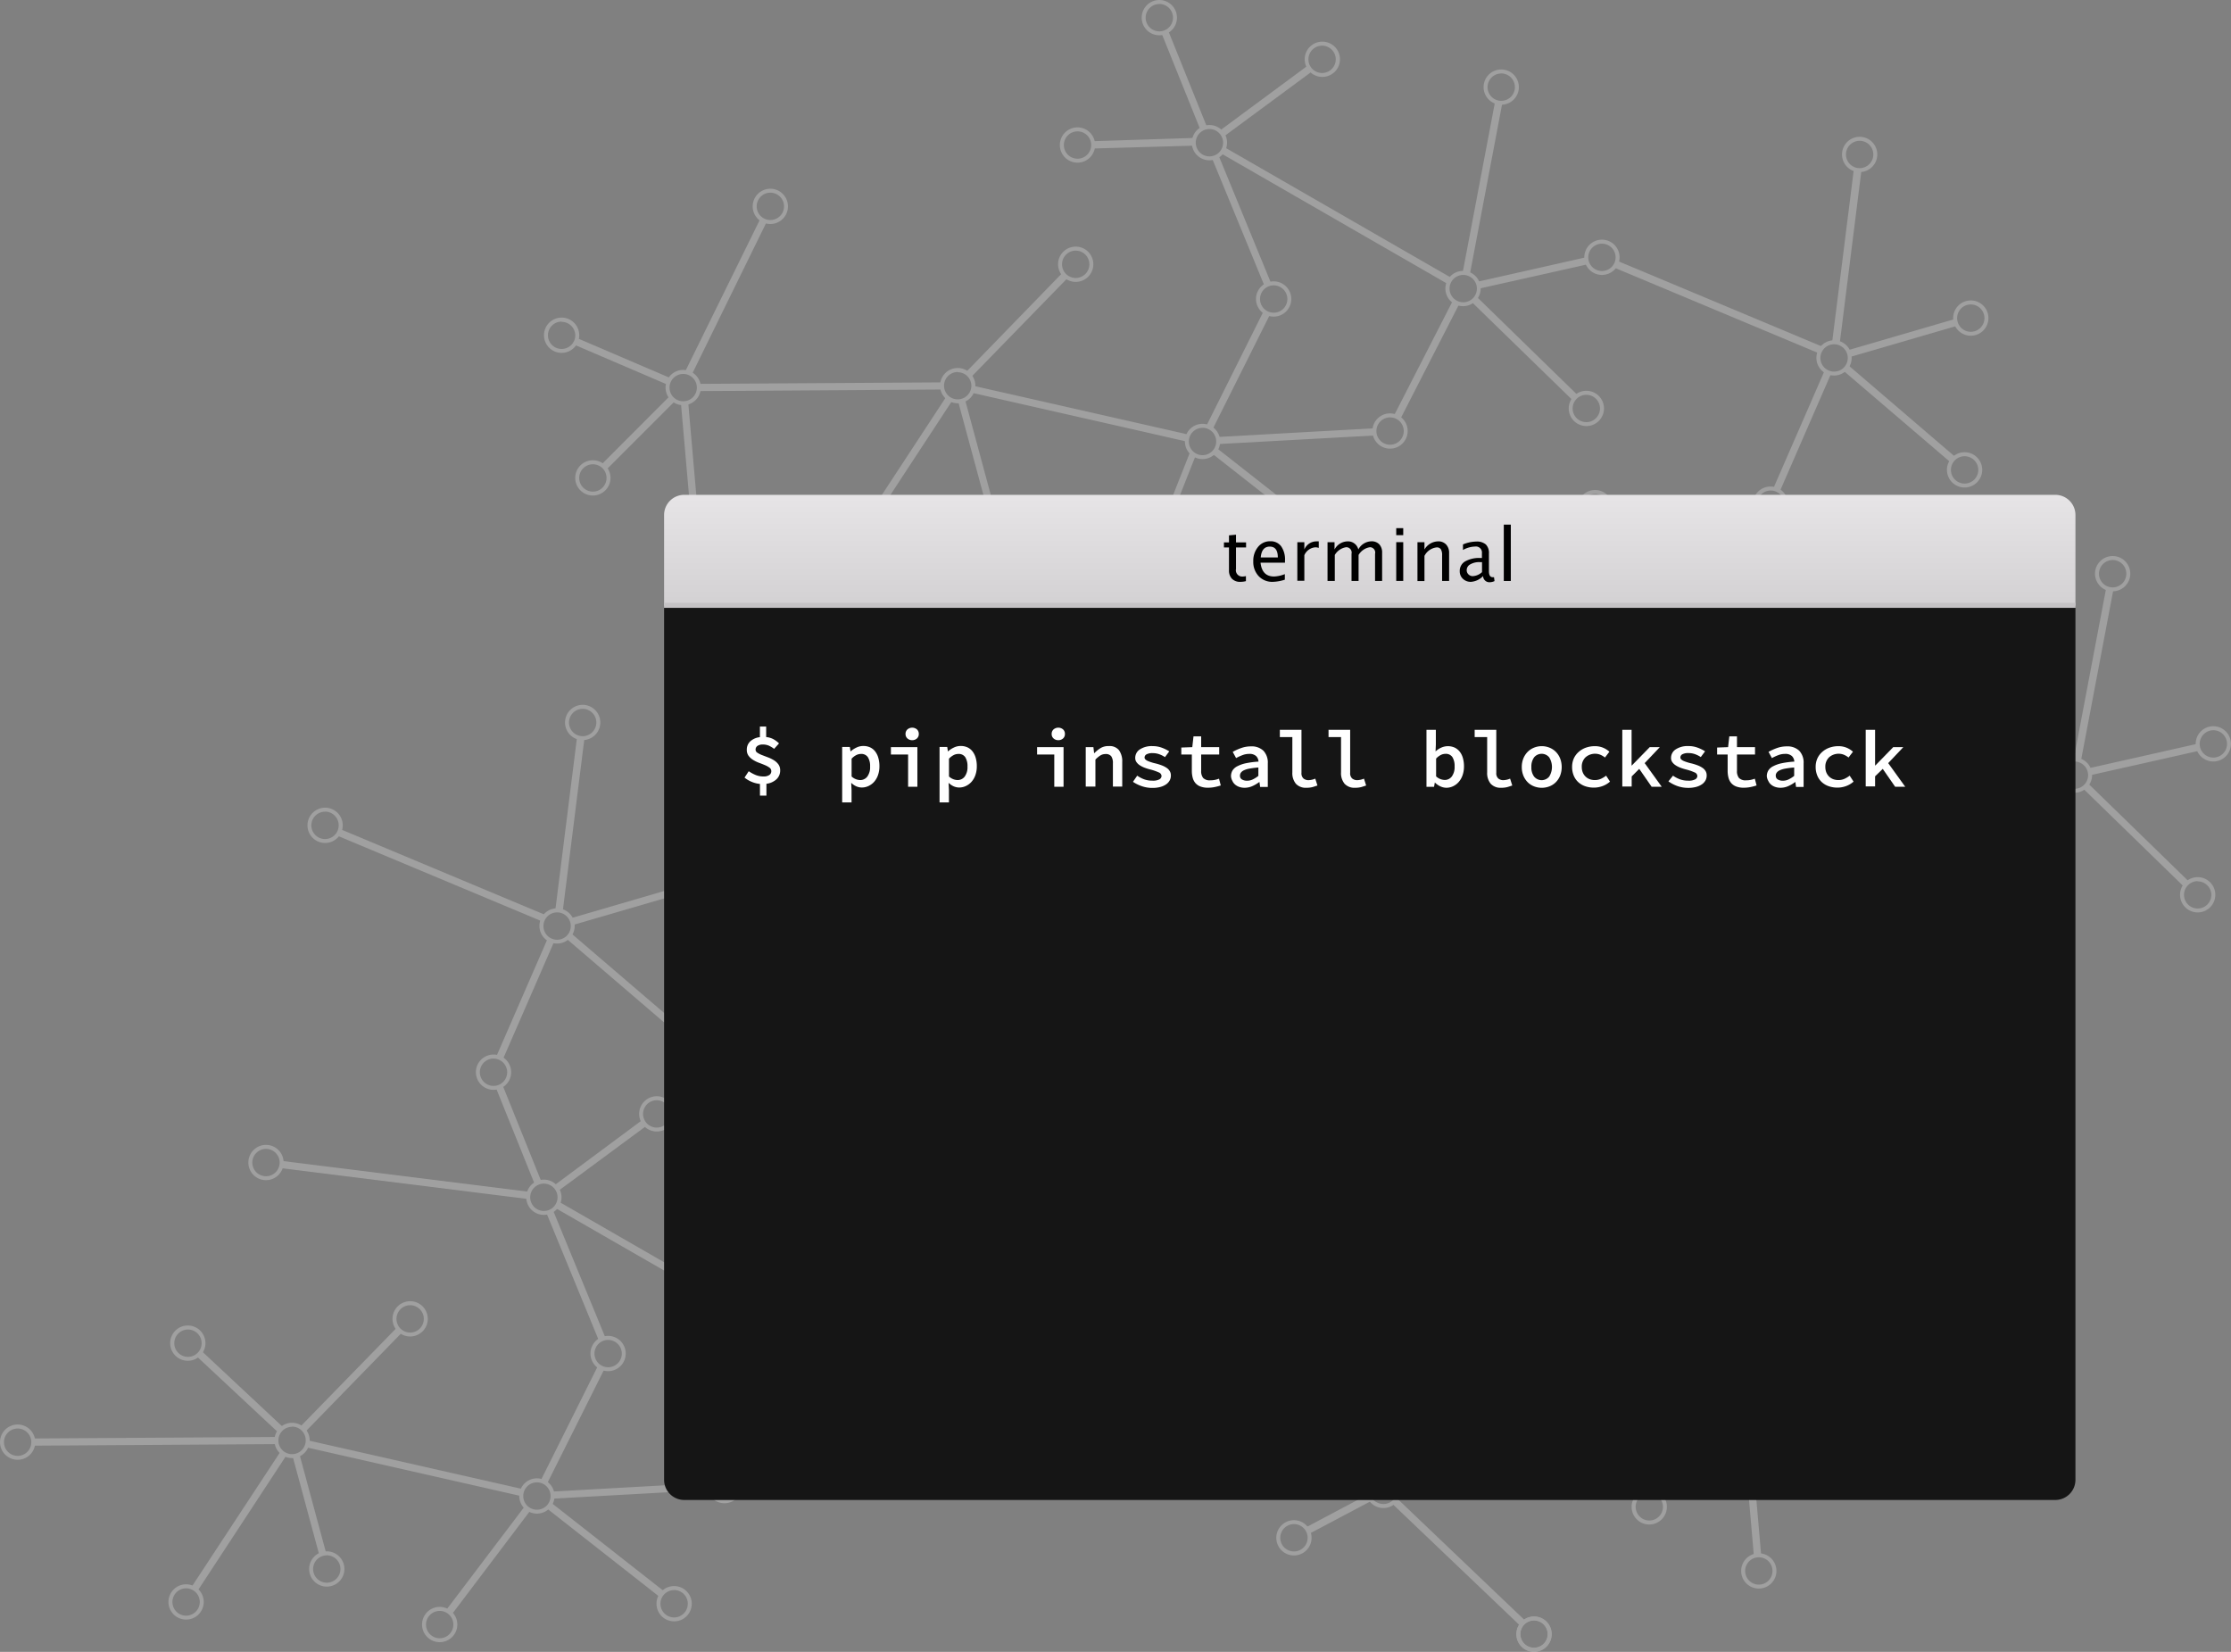 <svg xmlns="http://www.w3.org/2000/svg" xmlns:xlink="http://www.w3.org/1999/xlink" viewBox="0 0 442.61 327.68"><rect x="0" y="0" width="442.61" height="327.68" fill="#808080" stroke="none"/><defs><style>.a{opacity:0.25;}.b{fill:#fff;}.c{fill:#151515;}.d{fill:url(#a);}.e{fill:#c5c3c5;}</style><linearGradient id="a" x1="271.75" y1="98.16" x2="271.75" y2="120.16" gradientUnits="userSpaceOnUse"><stop offset="0.03" stop-color="#e6e4e6"/><stop offset="1" stop-color="#d3d1d3"/></linearGradient></defs><title>hero-pip-install-blockstack-outline</title><g class="a"><path class="b" d="M65.48,168.22A3.5,3.5,0,1,1,69,164.72,3.5,3.5,0,0,1,65.48,168.22Zm0-6.2a2.71,2.71,0,1,0,2.71,2.71A2.71,2.71,0,0,0,65.48,162Z" transform="translate(-1 -1)"/><path class="b" d="M100.72,216.3l-0.2.12a3.17,3.17,0,0,1-.9.36l-0.22.05,7.68,19.07,0.2-.12a3.12,3.12,0,0,1,.9-0.36l0.22-.05Z" transform="translate(-1 -1)"/><path class="b" d="M119.81,266.92l0.2-.12a3.14,3.14,0,0,1,.89-0.37l0.22-.05-10.31-25.07-0.09-.21-0.2.12a3.17,3.17,0,0,1-.89.37l-0.22.05,10.31,25.07Z" transform="translate(-1 -1)"/><path class="b" d="M120.79,272.82l0.1-.21-0.22-.07a3.1,3.1,0,0,1-.86-0.44l-0.19-.14-11.34,22.71,0.22,0.07a3.16,3.16,0,0,1,.85.43l0.19,0.13Z" transform="translate(-1 -1)"/><path class="b" d="M105.91,237.41l-48.74-6.09-0.23,0v0.32a3.11,3.11,0,0,1-.12.87l-0.06.22,48.74,6.09,0.23,0V238.5a3.11,3.11,0,0,1,.12-0.87Z" transform="translate(-1 -1)"/><path class="b" d="M111.71,237l0.11,0.2L129,224.51l0.19-.14-0.16-.16a3.15,3.15,0,0,1-.58-0.77l-0.11-.2L111.15,236l-0.19.14,0.16,0.16A3.15,3.15,0,0,1,111.71,237Z" transform="translate(-1 -1)"/><path class="b" d="M111.94,239.43l-0.08.22a3.16,3.16,0,0,1-.47.84l-0.14.18L156,266.4l0.2,0.12,0.08-.22a3.18,3.18,0,0,1,.47-0.84l0.14-.18-44.73-25.74Z" transform="translate(-1 -1)"/><path class="b" d="M68.34,165.41l-0.05.23a3.16,3.16,0,0,1-.36.89l-0.12.2,40.62,17,0.21,0.09,0.05-.23a3.18,3.18,0,0,1,.36-0.9l0.12-.2-40.62-17Z" transform="translate(-1 -1)"/><path class="b" d="M7.68,287.09a2.74,2.74,0,0,1,0,.46l0,0.23,48.25-.31,0-.23a2.87,2.87,0,0,1,0-.5,2.76,2.76,0,0,1,0-.46l0-.23-48.25.3,0,0.23A2.71,2.71,0,0,1,7.68,287.09Z" transform="translate(-1 -1)"/><path class="b" d="M110.4,299.13l-0.11.2a3.19,3.19,0,0,1-.6.76l-0.17.16,22.34,17.53,0.11-.2a3.17,3.17,0,0,1,.6-0.76l0.17-.16-22.16-17.39Z" transform="translate(-1 -1)"/><path class="b" d="M60.22,289.64a3.11,3.11,0,0,1-.93.26l-0.23,0,5.21,19.29,0.06,0.23,0.21-.1a3.12,3.12,0,0,1,.93-0.26l0.23,0-5.27-19.51Z" transform="translate(-1 -1)"/><path class="b" d="M104.33,297.77l0-.23a3.06,3.06,0,0,1,.22-0.94l0.09-.22-42.31-9.6-0.22-.05,0,0.23a3.06,3.06,0,0,1-.22.94l-0.09.22,42.31,9.6Z" transform="translate(-1 -1)"/><path class="b" d="M105.25,300l-0.16-.17L89.67,320.18l-0.14.18,0.2,0.11a3.2,3.2,0,0,1,.76.59l0.16,0.17,15.41-20.38,0.14-.18-0.2-.11A3.18,3.18,0,0,1,105.25,300Z" transform="translate(-1 -1)"/><path class="b" d="M141.55,295.7c0-.1,0-0.21,0-0.31l0-.23-30.79,1.71h-0.23l0.05,0.23a2.9,2.9,0,0,1,.08.65c0,0.1,0,.21,0,0.31l0,0.23,30.79-1.71h0.23l-0.05-.23A2.9,2.9,0,0,1,141.55,295.7Z" transform="translate(-1 -1)"/><path class="b" d="M61.47,284.83L61.6,285l19-19.51,0.16-.16-0.19-.13a3.19,3.19,0,0,1-.69-0.67l-0.14-.18L60.58,284l0.19,0.13A3.15,3.15,0,0,1,61.47,284.83Z" transform="translate(-1 -1)"/><path class="b" d="M56.82,289.1l-0.17-.15L39,315.81l0.21,0.1a3.16,3.16,0,0,1,.81.53l0.17,0.15,17.62-26.87-0.21-.1A3.11,3.11,0,0,1,56.82,289.1Z" transform="translate(-1 -1)"/><path class="b" d="M40.88,269.23a3.18,3.18,0,0,1-.66.71l-0.18.14,16.15,15.07,0.13-.19a3.21,3.21,0,0,1,.66-0.71l0.18-.14L41,269Z" transform="translate(-1 -1)"/><path class="b" d="M53.77,235.11a3.5,3.5,0,1,1,3.5-3.5A3.5,3.5,0,0,1,53.77,235.11Zm0-6.2a2.71,2.71,0,1,0,2.71,2.71A2.71,2.71,0,0,0,53.77,228.91Z" transform="translate(-1 -1)"/><path class="b" d="M38.26,270.94a3.5,3.5,0,1,1,3.5-3.49A3.5,3.5,0,0,1,38.26,270.94Zm0-6.2A2.71,2.71,0,1,0,41,267.45,2.71,2.71,0,0,0,38.26,264.74Z" transform="translate(-1 -1)"/><path class="b" d="M4.5,290.58A3.5,3.5,0,1,1,8,287.09,3.5,3.5,0,0,1,4.5,290.58Zm0-6.2a2.71,2.71,0,1,0,2.71,2.71A2.71,2.71,0,0,0,4.5,284.38Z" transform="translate(-1 -1)"/><path class="b" d="M37.92,322.28a3.5,3.5,0,1,1,3.5-3.49A3.5,3.5,0,0,1,37.92,322.28Zm0-6.2a2.71,2.71,0,1,0,2.71,2.71A2.71,2.71,0,0,0,37.92,316.08Z" transform="translate(-1 -1)"/><path class="b" d="M58.94,290.24a3.5,3.5,0,1,1,3.5-3.5A3.5,3.5,0,0,1,58.94,290.24Zm0-6.2a2.71,2.71,0,1,0,2.71,2.71A2.71,2.71,0,0,0,58.94,284Z" transform="translate(-1 -1)"/><path class="b" d="M82.37,266.12a3.5,3.5,0,1,1,3.5-3.49A3.5,3.5,0,0,1,82.37,266.12Zm0-6.2a2.71,2.71,0,1,0,2.71,2.71A2.71,2.71,0,0,0,82.37,259.92Z" transform="translate(-1 -1)"/><path class="b" d="M108.9,242a3.5,3.5,0,1,1,3.5-3.5A3.5,3.5,0,0,1,108.9,242Zm0-6.2a2.71,2.71,0,1,0,2.71,2.71A2.71,2.71,0,0,0,108.9,235.8Z" transform="translate(-1 -1)"/><path class="b" d="M98.91,217.19a3.5,3.5,0,1,1,3.5-3.49A3.5,3.5,0,0,1,98.91,217.19Zm0-6.2a2.71,2.71,0,1,0,2.71,2.71A2.71,2.71,0,0,0,98.91,211Z" transform="translate(-1 -1)"/><path class="b" d="M131.3,225.46a3.5,3.5,0,1,1,3.5-3.49A3.5,3.5,0,0,1,131.3,225.46Zm0-6.2A2.71,2.71,0,1,0,134,222,2.71,2.71,0,0,0,131.3,219.26Z" transform="translate(-1 -1)"/><path class="b" d="M121.65,273a3.5,3.5,0,1,1,3.49-3.49A3.5,3.5,0,0,1,121.65,273Zm0-6.2a2.71,2.71,0,1,0,2.71,2.71A2.71,2.71,0,0,0,121.65,266.81Z" transform="translate(-1 -1)"/><path class="b" d="M107.52,301.26a3.5,3.5,0,1,1,3.5-3.49A3.5,3.5,0,0,1,107.52,301.26Zm0-6.2a2.71,2.71,0,1,0,2.71,2.71A2.71,2.71,0,0,0,107.52,295.06Z" transform="translate(-1 -1)"/><path class="b" d="M88.23,326.76a3.5,3.5,0,1,1,3.5-3.5A3.5,3.5,0,0,1,88.23,326.76Zm0-6.2a2.71,2.71,0,1,0,2.71,2.71A2.71,2.71,0,0,0,88.23,320.56Z" transform="translate(-1 -1)"/><path class="b" d="M65.83,315.74a3.5,3.5,0,1,1,3.5-3.49A3.5,3.5,0,0,1,65.83,315.74Zm0-6.2a2.71,2.71,0,1,0,2.71,2.71A2.71,2.71,0,0,0,65.83,309.53Z" transform="translate(-1 -1)"/><path class="b" d="M134.74,322.63a3.5,3.5,0,1,1,3.5-3.5A3.5,3.5,0,0,1,134.74,322.63Zm0-6.2a2.71,2.71,0,1,0,2.71,2.71A2.71,2.71,0,0,0,134.74,316.42Z" transform="translate(-1 -1)"/><path class="b" d="M144.74,299.2a3.5,3.5,0,1,1,3.49-3.5A3.5,3.5,0,0,1,144.74,299.2Zm0-6.2a2.71,2.71,0,1,0,2.71,2.71A2.71,2.71,0,0,0,144.74,293Z" transform="translate(-1 -1)"/><path class="b" d="M116.92,147.49h-0.23a3.09,3.09,0,0,1-1-.13l-0.22-.07-4.27,34,0,0.23h0.23a3.09,3.09,0,0,1,1,.13l0.22,0.07,4.27-34Z" transform="translate(-1 -1)"/><path class="b" d="M109.83,187.36l-0.2-.13L99.52,210.44l-0.09.21,0.22,0.06a3.18,3.18,0,0,1,.88.39l0.2,0.13L110.85,188l0.09-.21-0.22-.06A3.18,3.18,0,0,1,109.83,187.36Z" transform="translate(-1 -1)"/><path class="b" d="M114.4,183.34a3.08,3.08,0,0,1,.28.92l0,0.23,21.17-6.17-0.1-.21a3.08,3.08,0,0,1-.28-0.92l0-.23-21.17,6.17Z" transform="translate(-1 -1)"/><path class="b" d="M114.21,186.35a3.24,3.24,0,0,1-.63.74l-0.17.15,21.2,18.17,0.12-.2a3.24,3.24,0,0,1,.63-0.74l0.17-.15-21.2-18.17Z" transform="translate(-1 -1)"/><path class="b" d="M116.82,147.81a3.5,3.5,0,1,1,3.27-3.71A3.5,3.5,0,0,1,116.82,147.81Zm-0.39-6.19a2.71,2.71,0,1,0,2.87,2.53A2.71,2.71,0,0,0,116.43,141.62Z" transform="translate(-1 -1)"/><path class="b" d="M111.74,188.17a3.5,3.5,0,1,1,3.27-3.71A3.5,3.5,0,0,1,111.74,188.17ZM111.36,182a2.71,2.71,0,1,0,2.87,2.53A2.71,2.71,0,0,0,111.36,182Z" transform="translate(-1 -1)"/><path class="b" d="M137.64,210.38a3.5,3.5,0,1,1,3.27-3.71A3.5,3.5,0,0,1,137.64,210.38Zm-0.39-6.19a2.71,2.71,0,1,0,2.87,2.53A2.71,2.71,0,0,0,137.25,204.19Z" transform="translate(-1 -1)"/><path class="b" d="M232.77,7.1l-0.2.12a3.17,3.17,0,0,1-.9.36l-0.22.05,7.68,19.07,0.2-.12a3.12,3.12,0,0,1,.9-0.36l0.22-.05Z" transform="translate(-1 -1)"/><path class="b" d="M251.86,57.72l0.2-.12a3.14,3.14,0,0,1,.89-0.37l0.22-.05L242.87,32.11l-0.09-.21-0.2.12a3.17,3.17,0,0,1-.89.37l-0.22.05,10.31,25.07Z" transform="translate(-1 -1)"/><path class="b" d="M252.84,63.62l0.1-.21-0.22-.07a3.1,3.1,0,0,1-.86-0.44l-0.19-.14L240.33,85.48l0.22,0.07a3.16,3.16,0,0,1,.85.43l0.19,0.13Z" transform="translate(-1 -1)"/><path class="b" d="M243.76,27.83l0.11,0.2,17.23-12.72,0.19-.14L261.11,15a3.15,3.15,0,0,1-.58-0.77l-0.11-.2L243.2,26.76l-0.19.14,0.16,0.16A3.15,3.15,0,0,1,243.76,27.83Z" transform="translate(-1 -1)"/><path class="b" d="M299,21.47h-0.23a3.09,3.09,0,0,1-.95-0.19l-0.22-.08-6.38,33.65,0,0.23h0.23a3.09,3.09,0,0,1,.95.19l0.22,0.08,6.38-33.65Z" transform="translate(-1 -1)"/><path class="b" d="M244,30.23l-0.08.22a3.16,3.16,0,0,1-.47.84l-0.14.18L288,57.21l0.2,0.12,0.08-.22a3.18,3.18,0,0,1,.47-0.84l0.14-.18L244.18,30.35Z" transform="translate(-1 -1)"/><path class="b" d="M137.28,81a3,3,0,0,1-.95.09l-0.23,0L139,114.26l0,0.23,0.23-.06a2.75,2.75,0,0,1,1-.09l0.23,0-2.92-33.45Z" transform="translate(-1 -1)"/><path class="b" d="M289.4,60.82l-0.19-.14L277.67,83.21l-0.1.2,0.22,0.07a3.18,3.18,0,0,1,.86.45l0.19,0.14,11.54-22.53,0.1-.2-0.22-.07A3.18,3.18,0,0,1,289.4,60.82Z" transform="translate(-1 -1)"/><path class="b" d="M133.41,77.32l0.06-.22a3.19,3.19,0,0,1,.38-0.89L134,76l-18.22-7.81-0.21-.09-0.06.22a3.2,3.2,0,0,1-.38.89l-0.12.2,18.22,7.81Z" transform="translate(-1 -1)"/><path class="b" d="M134,79.76l-0.14-.18L120.47,93l-0.16.16,0.18,0.14a3.18,3.18,0,0,1,.68.68l0.14,0.18,13.38-13.38,0.16-.16-0.18-.14A3.21,3.21,0,0,1,134,79.76Z" transform="translate(-1 -1)"/><path class="b" d="M139.72,77.89a2.74,2.74,0,0,1,0,.46l0,0.23,48.25-.31,0-.23a2.87,2.87,0,0,1,0-.5,2.76,2.76,0,0,1,0-.46l0-.23-48.25.3,0,0.23A2.71,2.71,0,0,1,139.72,77.89Z" transform="translate(-1 -1)"/><path class="b" d="M242.45,89.93l-0.11.2a3.19,3.19,0,0,1-.6.76l-0.17.16,22.34,17.53,0.11-.2a3.17,3.17,0,0,1,.6-0.76l0.17-.16L242.63,90.07Z" transform="translate(-1 -1)"/><path class="b" d="M294.2,57.09a3.08,3.08,0,0,1,.22.94l0,0.23L316,53.42l-0.09-.22a3.08,3.08,0,0,1-.22-0.94l0-.23-21.51,4.84Z" transform="translate(-1 -1)"/><path class="b" d="M192.26,80.44a3.11,3.11,0,0,1-.93.26l-0.23,0L196.32,100l0.06,0.23,0.21-.1a3.12,3.12,0,0,1,.93-0.26l0.23,0-5.27-19.51Z" transform="translate(-1 -1)"/><path class="b" d="M236.38,88.58l0-.23a3.06,3.06,0,0,1,.22-0.94l0.09-.22-42.31-9.6-0.22-.05,0,0.23a3.06,3.06,0,0,1-.22.94l-0.09.22,42.31,9.6Z" transform="translate(-1 -1)"/><path class="b" d="M237.29,90.78l-0.16-.17-18.32,46.24-0.14.18,0.2,0.11a3.2,3.2,0,0,1,.76.59l0.16,0.17,18.31-46.25,0.14-.18-0.2-.11A3.18,3.18,0,0,1,237.29,90.78Z" transform="translate(-1 -1)"/><path class="b" d="M273.6,86.5c0-.1,0-0.21,0-0.31l0-.23-30.79,1.71h-0.23l0.05,0.23a2.9,2.9,0,0,1,.08.65c0,0.1,0,.21,0,0.31l0,0.23L273.5,87.4h0.23l-0.05-.23A2.9,2.9,0,0,1,273.6,86.5Z" transform="translate(-1 -1)"/><path class="b" d="M293.83,60.08a3.24,3.24,0,0,1-.67.7l-0.18.14,20,19.46,0.13-.19a3.24,3.24,0,0,1,.67-0.7l0.18-.14L294,59.9Z" transform="translate(-1 -1)"/><path class="b" d="M193.51,75.64l0.14,0.18,19-19.51,0.16-.16L212.58,56a3.19,3.19,0,0,1-.69-0.67l-0.14-.18L192.63,74.83,192.82,75A3.15,3.15,0,0,1,193.51,75.64Z" transform="translate(-1 -1)"/><path class="b" d="M188.86,79.9l-0.17-.15-17.62,26.87,0.21,0.1a3.16,3.16,0,0,1,.81.53l0.17,0.15,17.62-26.87-0.21-.1A3.11,3.11,0,0,1,188.86,79.9Z" transform="translate(-1 -1)"/><path class="b" d="M112.42,71a3.5,3.5,0,1,1,3.5-3.49A3.5,3.5,0,0,1,112.42,71Zm0-6.2a2.71,2.71,0,1,0,2.71,2.71A2.71,2.71,0,0,0,112.42,64.85Z" transform="translate(-1 -1)"/><path class="b" d="M237.93,29.82l0-.23a3.19,3.19,0,0,1,0-1l0-.23L218.08,29h-0.23l0,0.23a3.2,3.2,0,0,1,0,1l0,0.23,19.81-.56h0.23Z" transform="translate(-1 -1)"/><path class="b" d="M216.24,32.94a3.5,3.5,0,1,1,1.7-4.64A3.5,3.5,0,0,1,216.24,32.94Zm-2.6-5.63a2.71,2.71,0,1,0,3.59,1.32A2.71,2.71,0,0,0,213.64,27.31Z" transform="translate(-1 -1)"/><path class="b" d="M118.62,99.3a3.5,3.5,0,1,1,3.5-3.5A3.5,3.5,0,0,1,118.62,99.3Zm0-6.2a2.71,2.71,0,1,0,2.71,2.71A2.71,2.71,0,0,0,118.62,93.1Z" transform="translate(-1 -1)"/><path class="b" d="M136.54,81.38a3.5,3.5,0,1,1,3.5-3.49A3.5,3.5,0,0,1,136.54,81.38Zm0-6.2a2.71,2.71,0,1,0,2.71,2.71A2.71,2.71,0,0,0,136.54,75.18Z" transform="translate(-1 -1)"/><path class="b" d="M346.4,277.61l-0.23,0,2.78,32,0.22-.05a3.16,3.16,0,0,1,1-.09l0.23,0-2.78-32-0.22.06A3.11,3.11,0,0,1,346.4,277.61Z" transform="translate(-1 -1)"/><path class="b" d="M352.1,315.37a3.5,3.5,0,1,1,.58-4.91A3.5,3.5,0,0,1,352.1,315.37Zm-3.84-4.87a2.71,2.71,0,1,0,3.8.45A2.71,2.71,0,0,0,348.26,310.5Z" transform="translate(-1 -1)"/><path class="b" d="M191,81a3.5,3.5,0,1,1,3.5-3.5A3.5,3.5,0,0,1,191,81Zm0-6.2a2.71,2.71,0,1,0,2.71,2.71A2.71,2.71,0,0,0,191,74.84Z" transform="translate(-1 -1)"/><path class="b" d="M214.41,56.92a3.5,3.5,0,1,1,3.5-3.49A3.5,3.5,0,0,1,214.41,56.92Zm0-6.2a2.71,2.71,0,1,0,2.71,2.71A2.71,2.71,0,0,0,214.41,50.72Z" transform="translate(-1 -1)"/><path class="b" d="M240.94,32.8a3.5,3.5,0,1,1,3.5-3.5A3.5,3.5,0,0,1,240.94,32.8Zm0-6.2a2.71,2.71,0,1,0,2.71,2.71A2.71,2.71,0,0,0,240.94,26.6Z" transform="translate(-1 -1)"/><path class="b" d="M231,8a3.5,3.5,0,1,1,3.5-3.49A3.5,3.5,0,0,1,231,8Zm0-6.2a2.71,2.71,0,1,0,2.71,2.71A2.71,2.71,0,0,0,231,1.79Z" transform="translate(-1 -1)"/><path class="b" d="M263.34,16.26a3.5,3.5,0,1,1,3.5-3.49A3.5,3.5,0,0,1,263.34,16.26Zm0-6.2A2.71,2.71,0,1,0,266,12.77,2.71,2.71,0,0,0,263.34,10.06Z" transform="translate(-1 -1)"/><path class="b" d="M298.83,21.78a3.5,3.5,0,1,1,3.5-3.5A3.5,3.5,0,0,1,298.83,21.78Zm0-6.2a2.71,2.71,0,1,0,2.71,2.71A2.71,2.71,0,0,0,298.83,15.57Z" transform="translate(-1 -1)"/><path class="b" d="M318.82,55.54A3.5,3.5,0,1,1,322.31,52,3.5,3.5,0,0,1,318.82,55.54Zm0-6.2A2.71,2.71,0,1,0,321.52,52,2.71,2.71,0,0,0,318.82,49.34Z" transform="translate(-1 -1)"/><path class="b" d="M291.25,61.74a3.5,3.5,0,1,1,3.5-3.49A3.5,3.5,0,0,1,291.25,61.74Zm0-6.2A2.71,2.71,0,1,0,294,58.25,2.71,2.71,0,0,0,291.25,55.54Z" transform="translate(-1 -1)"/><path class="b" d="M253.69,63.81a3.5,3.5,0,1,1,3.49-3.49A3.5,3.5,0,0,1,253.69,63.81Zm0-6.2a2.71,2.71,0,1,0,2.71,2.71A2.71,2.71,0,0,0,253.69,57.61Z" transform="translate(-1 -1)"/><path class="b" d="M239.57,92.07a3.5,3.5,0,1,1,3.5-3.49A3.5,3.5,0,0,1,239.57,92.07Zm0-6.2a2.71,2.71,0,1,0,2.71,2.71A2.71,2.71,0,0,0,239.57,85.86Z" transform="translate(-1 -1)"/><path class="b" d="M197.87,106.54a3.5,3.5,0,1,1,3.5-3.49A3.5,3.5,0,0,1,197.87,106.54Zm0-6.2a2.71,2.71,0,1,0,2.71,2.71A2.71,2.71,0,0,0,197.87,100.34Z" transform="translate(-1 -1)"/><path class="b" d="M276.78,90a3.5,3.5,0,1,1,3.49-3.5A3.5,3.5,0,0,1,276.78,90Zm0-6.2a2.71,2.71,0,1,0,2.71,2.71A2.71,2.71,0,0,0,276.78,83.8Z" transform="translate(-1 -1)"/><path class="b" d="M315.72,85.52a3.5,3.5,0,1,1,3.5-3.49A3.5,3.5,0,0,1,315.72,85.52Zm0-6.2A2.71,2.71,0,1,0,318.42,82,2.71,2.71,0,0,0,315.72,79.32Z" transform="translate(-1 -1)"/><path class="b" d="M420.24,118H420a3.09,3.09,0,0,1-.95-0.19l-0.22-.08-6.38,33.65,0,0.23h0.23a3.09,3.09,0,0,1,.95.19l0.22,0.08,6.38-33.65Z" transform="translate(-1 -1)"/><path class="b" d="M321.68,52.73l-0.05.23a3.16,3.16,0,0,1-.36.89l-0.12.2,40.62,17L362,71.09l0.05-.23a3.18,3.18,0,0,1,.36-0.9l0.12-.2-40.62-17Z" transform="translate(-1 -1)"/><path class="b" d="M415.5,153.61a3.08,3.08,0,0,1,.22.94l0,0.23,21.51-4.84-0.09-.22a3.08,3.08,0,0,1-.22-0.94l0-.23-21.51,4.84Z" transform="translate(-1 -1)"/><path class="b" d="M415.13,156.6a3.24,3.24,0,0,1-.67.7l-0.18.14,20,19.46,0.13-.19a3.24,3.24,0,0,1,.67-0.7l0.18-.14-20-19.46Z" transform="translate(-1 -1)"/><path class="b" d="M317.45,105.2a3.5,3.5,0,1,1,3.5-3.49A3.5,3.5,0,0,1,317.45,105.2Zm0-6.2a2.71,2.71,0,1,0,2.71,2.71A2.71,2.71,0,0,0,317.45,99Z" transform="translate(-1 -1)"/><path class="b" d="M352.25,104.51a3.5,3.5,0,1,1,3.5-3.49A3.5,3.5,0,0,1,352.25,104.51Zm0-6.2A2.71,2.71,0,1,0,355,101,2.71,2.71,0,0,0,352.25,98.31Z" transform="translate(-1 -1)"/><path class="b" d="M420.13,118.3a3.5,3.5,0,1,1,3.5-3.5A3.5,3.5,0,0,1,420.13,118.3Zm0-6.2a2.71,2.71,0,1,0,2.71,2.71A2.71,2.71,0,0,0,420.13,112.09Z" transform="translate(-1 -1)"/><path class="b" d="M440.11,152.06a3.5,3.5,0,1,1,3.49-3.49A3.5,3.5,0,0,1,440.11,152.06Zm0-6.2a2.71,2.71,0,1,0,2.71,2.71A2.71,2.71,0,0,0,440.11,145.86Z" transform="translate(-1 -1)"/><path class="b" d="M412.55,158.26a3.5,3.5,0,1,1,3.5-3.49A3.5,3.5,0,0,1,412.55,158.26Zm0-6.2a2.71,2.71,0,1,0,2.71,2.71A2.71,2.71,0,0,0,412.55,152.06Z" transform="translate(-1 -1)"/><path class="b" d="M437,182a3.5,3.5,0,1,1,3.5-3.49A3.5,3.5,0,0,1,437,182Zm0-6.2a2.71,2.71,0,1,0,2.71,2.71A2.71,2.71,0,0,0,437,175.84Z" transform="translate(-1 -1)"/><path class="b" d="M370.26,34.82H370a3.09,3.09,0,0,1-1-.13l-0.22-.07-4.27,34,0,0.23h0.23a3.09,3.09,0,0,1,1,.13L366,69l4.27-34Z" transform="translate(-1 -1)"/><path class="b" d="M363.17,74.69l-0.2-.13L352.86,97.77l-0.09.21L353,98a3.18,3.18,0,0,1,.88.39l0.2,0.13,10.11-23.21,0.09-.21-0.22-.06A3.18,3.18,0,0,1,363.17,74.69Z" transform="translate(-1 -1)"/><path class="b" d="M367.74,70.67a3.08,3.08,0,0,1,.28.92l0,0.23,21.17-6.17-0.1-.21a3.08,3.08,0,0,1-.28-0.92l0-.23-21.17,6.17Z" transform="translate(-1 -1)"/><path class="b" d="M367.55,73.68a3.24,3.24,0,0,1-.63.74l-0.17.15L388,92.74l0.12-.2a3.24,3.24,0,0,1,.63-0.74l0.17-.15-21.2-18.17Z" transform="translate(-1 -1)"/><path class="b" d="M370.16,35.13a3.5,3.5,0,1,1,3.27-3.71A3.5,3.5,0,0,1,370.16,35.13Zm-0.39-6.19a2.71,2.71,0,1,0,2.87,2.53A2.71,2.71,0,0,0,369.77,28.94Z" transform="translate(-1 -1)"/><path class="b" d="M392.21,67.59a3.5,3.5,0,1,1,3.27-3.71A3.5,3.5,0,0,1,392.21,67.59Zm-0.39-6.19a2.71,2.71,0,1,0,2.87,2.53A2.71,2.71,0,0,0,391.82,61.4Z" transform="translate(-1 -1)"/><path class="b" d="M365.08,75.49a3.5,3.5,0,1,1,3.27-3.71A3.5,3.5,0,0,1,365.08,75.49ZM364.7,69.3a2.71,2.71,0,1,0,2.87,2.53A2.71,2.71,0,0,0,364.7,69.3Z" transform="translate(-1 -1)"/><path class="b" d="M391,97.7A3.5,3.5,0,1,1,394.25,94,3.5,3.5,0,0,1,391,97.7Zm-0.39-6.19A2.71,2.71,0,1,0,393.46,94,2.71,2.71,0,0,0,390.59,91.51Z" transform="translate(-1 -1)"/><path class="b" d="M307.13,322.19a3.5,3.5,0,1,1-4.8,1.19A3.5,3.5,0,0,1,307.13,322.19Zm-3.21,5.31a2.71,2.71,0,1,0-.92-3.72A2.71,2.71,0,0,0,303.93,327.5Z" transform="translate(-1 -1)"/><path class="b" d="M344.09,276.88l-0.16-.17-14.35,20.07-0.14.19,0.21,0.1a2.73,2.73,0,0,1,.78.57l0.16,0.17,14.34-20.08,0.14-.19-0.21-.1A2.84,2.84,0,0,1,344.09,276.88Z" transform="translate(-1 -1)"/><path class="b" d="M272.46,297.68l-0.08-.22-12.07,6.4-0.2.11,0.14,0.19a3.2,3.2,0,0,1,.46.85l0.08,0.22,12.27-6.5-0.14-.19A3.2,3.2,0,0,1,272.46,297.68Z" transform="translate(-1 -1)"/><path class="b" d="M278.19,298.27l-0.13.19a3.1,3.1,0,0,1-.67.69l-0.19.14,25.23,24.06,0.17,0.16,0.13-.19a3.1,3.1,0,0,1,.67-0.69l0.19-.14-25.23-24.06Z" transform="translate(-1 -1)"/><path class="b" d="M307.15,322.15a3.5,3.5,0,1,1-4.8,1.19A3.5,3.5,0,0,1,307.15,322.15Zm-3.2,5.31a2.71,2.71,0,1,0-.92-3.72A2.71,2.71,0,0,0,303.94,327.46Z" transform="translate(-1 -1)"/><path class="b" d="M259.51,303.06a3.5,3.5,0,1,1-4.8,1.19A3.5,3.5,0,0,1,259.51,303.06Zm-3.2,5.31a2.71,2.71,0,1,0-.92-3.72A2.71,2.71,0,0,0,256.3,308.37Z" transform="translate(-1 -1)"/><path class="b" d="M277.26,293.65a3.5,3.5,0,1,1-4.8,1.19A3.5,3.5,0,0,1,277.26,293.65Zm-3.2,5.31a2.71,2.71,0,1,0-.92-3.71A2.71,2.71,0,0,0,274.06,299Z" transform="translate(-1 -1)"/><path class="b" d="M330,296.92a3.5,3.5,0,1,1-4.8,1.19A3.5,3.5,0,0,1,330,296.92Zm-3.2,5.31a2.71,2.71,0,1,0-.92-3.71A2.71,2.71,0,0,0,326.82,302.23Z" transform="translate(-1 -1)"/><path class="b" d="M137.26,74.61a3,3,0,0,1,.86.42l0.19,0.14L153,45.23l0.1-.21L152.87,45a2.75,2.75,0,0,1-.86-0.42l-0.19-.14L137,74.55Z" transform="translate(-1 -1)"/><path class="b" d="M155.63,38.94a3.5,3.5,0,1,1-4.8,1.19A3.5,3.5,0,0,1,155.63,38.94Zm-3.2,5.31a2.71,2.71,0,1,0-.92-3.71A2.71,2.71,0,0,0,152.42,44.25Z" transform="translate(-1 -1)"/></g><path class="c" d="M131.75,120.55h280a0,0,0,0,1,0,0v173a4,4,0,0,1-4,4h-272a4,4,0,0,1-4-4v-173A0,0,0,0,1,131.75,120.55Z"/><path class="d" d="M135.75,98.16h272a4,4,0,0,1,4,4v18a0,0,0,0,1,0,0h-280a0,0,0,0,1,0,0v-18A4,4,0,0,1,135.75,98.16Z"/><path d="M247.07,116.42a2.21,2.21,0,0,1-1.66-.61,2.32,2.32,0,0,1-.59-1.69V109.6h-1v-1h1v-1.4l1.39-.13v1.53h2v1h-2v4.26a1.25,1.25,0,0,0,1.3,1.51,3,3,0,0,0,.67-0.09v1A4.3,4.3,0,0,1,247.07,116.42Z" transform="translate(-1 -1)"/><path d="M255.88,116a8.5,8.5,0,0,1-2.4.42,3.65,3.65,0,0,1-2.77-1.13,4.08,4.08,0,0,1-1.07-2.93,4.28,4.28,0,0,1,.95-2.87,3,3,0,0,1,2.42-1.12,2.56,2.56,0,0,1,2.16,1,4.54,4.54,0,0,1,.76,2.82v0.43h-4.85q0.3,2.74,2.68,2.74a6.41,6.41,0,0,0,2.14-.47V116Zm-4.76-4.42h3.39q0-2.15-1.6-2.15T251.12,111.57Z" transform="translate(-1 -1)"/><path d="M258.38,116.25v-7.69h1.39V110a2.61,2.61,0,0,1,2.41-1.61,2.94,2.94,0,0,1,.45,0v1.3a2,2,0,0,0-.64-0.12,2.58,2.58,0,0,0-2.22,1.57v5.07h-1.39Z" transform="translate(-1 -1)"/><path d="M264.37,116.25v-7.69h1.39V110a3,3,0,0,1,2.62-1.61,2.1,2.1,0,0,1,2.1,1.61,3,3,0,0,1,2.58-1.62,2.06,2.06,0,0,1,1.58.6,2.36,2.36,0,0,1,.56,1.67v5.59h-1.4v-5.37a1.06,1.06,0,0,0-1-1.32,3.17,3.17,0,0,0-2.27,1.54v5.15h-1.4v-5.37a1.07,1.07,0,0,0-1.06-1.32,3.2,3.2,0,0,0-2.26,1.54v5.15h-1.39Z" transform="translate(-1 -1)"/><path d="M278,107.16v-1.39h1.39v1.39H278Zm0,9.08v-7.69h1.39v7.69H278Z" transform="translate(-1 -1)"/><path d="M282.21,116.25v-7.69h1.39V110a3.22,3.22,0,0,1,2.71-1.61,2.08,2.08,0,0,1,1.59.63,2.39,2.39,0,0,1,.59,1.7v5.52h-1.39v-5.07a2.23,2.23,0,0,0-.25-1.22,0.94,0.94,0,0,0-.83-0.36,3.09,3.09,0,0,0-2.42,1.68v5h-1.39Z" transform="translate(-1 -1)"/><path d="M295.23,115.27a3.66,3.66,0,0,1-2.41,1.15,2.21,2.21,0,0,1-1.59-.6,2,2,0,0,1-.63-1.51,2.16,2.16,0,0,1,1.06-1.94,5.65,5.65,0,0,1,3-.68H295v-0.93a1.2,1.2,0,0,0-1.37-1.34,5.14,5.14,0,0,0-2.39.68V109a7,7,0,0,1,2.64-.57,2.68,2.68,0,0,1,1.9.58,2.38,2.38,0,0,1,.61,1.81v3.48q0,1.2.74,1.2l0.27,0,0.1,0.77a2.39,2.39,0,0,1-1,.23A1.25,1.25,0,0,1,295.23,115.27Zm-0.21-.76v-2h-0.47a3.5,3.5,0,0,0-1.86.44,1.3,1.3,0,0,0-.71,1.14,1.14,1.14,0,0,0,.35.85,1.19,1.19,0,0,0,.86.35A2.91,2.91,0,0,0,295,114.51Z" transform="translate(-1 -1)"/><path d="M299.34,116.25V105.07h1.39v11.18h-1.39Z" transform="translate(-1 -1)"/><path class="b" d="M154.58,149.55a5.67,5.67,0,0,0-1.06-.64,3.06,3.06,0,0,0-1.24-.22,1.76,1.76,0,0,0-1,.27,0.88,0.88,0,0,0-.38.75,0.71,0.71,0,0,0,.36.61,4.92,4.92,0,0,0,.9.46l1.18,0.45a6.49,6.49,0,0,1,1.18.57,3.18,3.18,0,0,1,.9.82,2,2,0,0,1,.36,1.22,2.34,2.34,0,0,1-.73,1.74,3.57,3.57,0,0,1-2,.9v2.35h-1.28v-2.32a5.6,5.6,0,0,1-1.65-.42,5.5,5.5,0,0,1-1.41-.84l0.83-1.26a7.7,7.7,0,0,0,1.39.75,4,4,0,0,0,1.54.29,2,2,0,0,0,1.16-.29,0.91,0.91,0,0,0,.39-0.77,0.83,0.83,0,0,0-.36-0.69,4.29,4.29,0,0,0-.9-0.5q-0.54-.23-1.17-0.46a6.57,6.57,0,0,1-1.17-.57,3.29,3.29,0,0,1-.9-0.81,1.91,1.91,0,0,1-.36-1.19,2.21,2.21,0,0,1,.7-1.7,3.36,3.36,0,0,1,1.9-.82v-2.1H153v2.08a3.82,3.82,0,0,1,1.45.43,5,5,0,0,1,1.1.83Z" transform="translate(-1 -1)"/><path class="b" d="M169.94,157.71v2.46h-1.86v-11h1.52l0.14,0.9h0a4.72,4.72,0,0,1,1.18-.78,3.11,3.11,0,0,1,1.34-.31,3.2,3.2,0,0,1,1.37.28,2.71,2.71,0,0,1,1,.81,3.81,3.81,0,0,1,.62,1.26,5.86,5.86,0,0,1,.22,1.65,5.23,5.23,0,0,1-.29,1.8,4,4,0,0,1-.78,1.33,3.44,3.44,0,0,1-1.12.82,3.11,3.11,0,0,1-1.3.29,2.85,2.85,0,0,1-1.11-.24,3.57,3.57,0,0,1-1-.69Zm0-2.69a2.58,2.58,0,0,0,.89.56,2.53,2.53,0,0,0,.82.16,1.75,1.75,0,0,0,1.41-.68,3.13,3.13,0,0,0,.56-2,3.33,3.33,0,0,0-.43-1.84,1.54,1.54,0,0,0-1.39-.66,2.09,2.09,0,0,0-.91.22,3.44,3.44,0,0,0-.94.72V155Z" transform="translate(-1 -1)"/><path class="b" d="M177.78,149.21H183v7.86h-1.84v-6.4h-3.41v-1.46Zm4.19-1.38a1.36,1.36,0,0,1-.94-0.34,1.14,1.14,0,0,1-.38-0.9,1.17,1.17,0,0,1,.38-0.9,1.46,1.46,0,0,1,1.88,0,1.18,1.18,0,0,1,.37.9,1.15,1.15,0,0,1-.37.9A1.35,1.35,0,0,1,182,147.83Z" transform="translate(-1 -1)"/><path class="b" d="M189.26,157.71v2.46h-1.86v-11h1.52l0.14,0.9h0a4.72,4.72,0,0,1,1.18-.78,3.11,3.11,0,0,1,1.34-.31,3.2,3.2,0,0,1,1.37.28,2.71,2.71,0,0,1,1,.81,3.81,3.81,0,0,1,.62,1.26,5.86,5.86,0,0,1,.22,1.65,5.23,5.23,0,0,1-.29,1.8,4,4,0,0,1-.78,1.33,3.44,3.44,0,0,1-1.12.82,3.11,3.11,0,0,1-1.3.29,2.85,2.85,0,0,1-1.11-.24,3.57,3.57,0,0,1-1-.69Zm0-2.69a2.58,2.58,0,0,0,.89.56,2.53,2.53,0,0,0,.82.16,1.75,1.75,0,0,0,1.41-.68,3.13,3.13,0,0,0,.56-2,3.33,3.33,0,0,0-.43-1.84,1.54,1.54,0,0,0-1.39-.66,2.09,2.09,0,0,0-.91.22,3.44,3.44,0,0,0-.94.72V155Z" transform="translate(-1 -1)"/><path class="b" d="M206.77,149.21H212v7.86h-1.84v-6.4h-3.41v-1.46Zm4.19-1.38a1.36,1.36,0,0,1-.94-0.34,1.14,1.14,0,0,1-.38-0.9,1.17,1.17,0,0,1,.38-0.9,1.46,1.46,0,0,1,1.88,0,1.18,1.18,0,0,1,.37.9,1.15,1.15,0,0,1-.37.9A1.35,1.35,0,0,1,211,147.83Z" transform="translate(-1 -1)"/><path class="b" d="M216.4,149.21h1.52l0.14,1.18h0.06a6.38,6.38,0,0,1,1.24-1A3,3,0,0,1,221,149a2.37,2.37,0,0,1,2,.82,3.78,3.78,0,0,1,.64,2.36v4.86h-1.85v-4.62a2.36,2.36,0,0,0-.33-1.4,1.34,1.34,0,0,0-1.14-.44,1.93,1.93,0,0,0-1,.27,5.21,5.21,0,0,0-1,.83v5.36H216.4v-7.86Z" transform="translate(-1 -1)"/><path class="b" d="M226.61,154.87a6.13,6.13,0,0,0,1.4.73,4.79,4.79,0,0,0,1.64.26,2.69,2.69,0,0,0,1.36-.26,0.78,0.78,0,0,0,.43-0.68,0.82,0.82,0,0,0-.56-0.7,10,10,0,0,0-1.76-.6,9.22,9.22,0,0,1-1.09-.35,4.7,4.7,0,0,1-.93-0.48,2.38,2.38,0,0,1-.64-0.62,1.39,1.39,0,0,1-.24-0.8,2,2,0,0,1,.9-1.7,4.31,4.31,0,0,1,2.58-.66,5.08,5.08,0,0,1,1.81.32,7.41,7.41,0,0,1,1.46.72l-0.85,1.14a5.24,5.24,0,0,0-1.13-.57,3.73,3.73,0,0,0-1.27-.22,2.41,2.41,0,0,0-1.28.25,0.73,0.73,0,0,0-.37.62,0.52,0.52,0,0,0,.17.38,1.57,1.57,0,0,0,.46.3,6.21,6.21,0,0,0,.7.26c0.27,0.09.56,0.17,0.88,0.24a10.63,10.63,0,0,1,1.24.39,4.6,4.6,0,0,1,.94.49,2,2,0,0,1,.61.64,1.64,1.64,0,0,1,.22.85,2,2,0,0,1-.24,1,2.28,2.28,0,0,1-.7.77,3.71,3.71,0,0,1-1.15.52,5.91,5.91,0,0,1-1.58.19,6.35,6.35,0,0,1-2.11-.35,7.18,7.18,0,0,1-1.74-.86Z" transform="translate(-1 -1)"/><path class="b" d="M237.46,150.67h-2.1v-1.38l2.18-.08,0.24-2.14h1.52v2.14h3.58v1.46H239.3v3.23a2.14,2.14,0,0,0,.4,1.43,1.81,1.81,0,0,0,1.41.46,4.47,4.47,0,0,0,.93-0.09,5.44,5.44,0,0,0,.8-0.23l0.35,1.34a10.84,10.84,0,0,1-1.17.31,6.55,6.55,0,0,1-1.36.14,4.12,4.12,0,0,1-1.5-.24,2.45,2.45,0,0,1-1-.68,2.69,2.69,0,0,1-.54-1.06,5.27,5.27,0,0,1-.17-1.38v-3.23Z" transform="translate(-1 -1)"/><path class="b" d="M245.22,155a2.2,2.2,0,0,1,.3-1.16,2.41,2.41,0,0,1,1-.86,6.54,6.54,0,0,1,1.68-.58,17.11,17.11,0,0,1,2.48-.32,1.67,1.67,0,0,0-.48-1.1,1.91,1.91,0,0,0-1.39-.43,3.67,3.67,0,0,0-1.32.25,9.9,9.9,0,0,0-1.26.58l-0.67-1.23a10.31,10.31,0,0,1,1.65-.75,5.64,5.64,0,0,1,1.94-.34,3.38,3.38,0,0,1,2.51.87,3.43,3.43,0,0,1,.86,2.52v4.66H251l-0.14-1h0a7,7,0,0,1-1.38.82,3.75,3.75,0,0,1-1.56.34,3.17,3.17,0,0,1-1.06-.17,2.53,2.53,0,0,1-.83-0.47,2.09,2.09,0,0,1-.54-0.73A2.24,2.24,0,0,1,245.22,155Zm1.78-.14a0.82,0.82,0,0,0,.41.77,1.94,1.94,0,0,0,1,.24,2.62,2.62,0,0,0,1.14-.26,5.75,5.75,0,0,0,1.1-.7v-1.66a15.91,15.91,0,0,0-1.76.22,4.42,4.42,0,0,0-1.12.34,1.49,1.49,0,0,0-.59.47A1,1,0,0,0,247,154.81Z" transform="translate(-1 -1)"/><path class="b" d="M254.88,145.77h4.32v8.53a1.38,1.38,0,0,0,.4,1.13,1.53,1.53,0,0,0,1,.33,3.73,3.73,0,0,0,1.34-.3l0.43,1.36q-0.56.19-1,.32a4.69,4.69,0,0,1-1.18.13,2.64,2.64,0,0,1-2.1-.8,3.3,3.3,0,0,1-.7-2.26v-7h-2.48v-1.46Z" transform="translate(-1 -1)"/><path class="b" d="M264.54,145.77h4.32v8.53a1.38,1.38,0,0,0,.4,1.13,1.53,1.53,0,0,0,1,.33,3.73,3.73,0,0,0,1.34-.3l0.43,1.36q-0.56.19-1,.32a4.69,4.69,0,0,1-1.18.13,2.64,2.64,0,0,1-2.1-.8,3.3,3.3,0,0,1-.7-2.26v-7h-2.48v-1.46Z" transform="translate(-1 -1)"/><path class="b" d="M284,145.77h1.86v2.91l-0.06,1.38a4,4,0,0,1,1.15-.76,3.25,3.25,0,0,1,2.64,0,2.83,2.83,0,0,1,1,.8,3.62,3.62,0,0,1,.63,1.26,5.86,5.86,0,0,1,.22,1.65,5.23,5.23,0,0,1-.29,1.8,4,4,0,0,1-.78,1.34,3.39,3.39,0,0,1-1.12.83,3.11,3.11,0,0,1-1.3.29,2.86,2.86,0,0,1-1.17-.27,3.75,3.75,0,0,1-1.12-.78h0l-0.16.86H284v-11.3ZM285.9,155a2.6,2.6,0,0,0,1.73.72,1.74,1.74,0,0,0,1.39-.68,3.13,3.13,0,0,0,.56-2,3.33,3.33,0,0,0-.43-1.84,1.54,1.54,0,0,0-1.39-.66,2.09,2.09,0,0,0-.91.22,3.44,3.44,0,0,0-.94.72V155Z" transform="translate(-1 -1)"/><path class="b" d="M293.53,145.77h4.32v8.53a1.38,1.38,0,0,0,.4,1.13,1.53,1.53,0,0,0,1,.33,3.73,3.73,0,0,0,1.34-.3l0.43,1.36q-0.56.19-1,.32a4.69,4.69,0,0,1-1.18.13,2.64,2.64,0,0,1-2.1-.8,3.3,3.3,0,0,1-.7-2.26v-7h-2.48v-1.46Z" transform="translate(-1 -1)"/><path class="b" d="M302.91,153.15a4.4,4.4,0,0,1,.33-1.74,3.94,3.94,0,0,1,.87-1.3,3.75,3.75,0,0,1,1.26-.81,4.1,4.1,0,0,1,3,0,3.75,3.75,0,0,1,1.26.81,3.94,3.94,0,0,1,.87,1.3,4.8,4.8,0,0,1,0,3.49,3.94,3.94,0,0,1-.87,1.3,3.64,3.64,0,0,1-1.26.8,4.21,4.21,0,0,1-3,0,3.64,3.64,0,0,1-1.26-.8,3.94,3.94,0,0,1-.87-1.3A4.4,4.4,0,0,1,302.91,153.15Zm1.9,0a3,3,0,0,0,.54,1.9,1.94,1.94,0,0,0,3,0,3.6,3.6,0,0,0,0-3.81,1.94,1.94,0,0,0-3,0A3.07,3.07,0,0,0,304.81,153.15Z" transform="translate(-1 -1)"/><path class="b" d="M312.89,153.15a4.06,4.06,0,0,1,.36-1.74,3.86,3.86,0,0,1,1-1.3,4.25,4.25,0,0,1,1.42-.81,5.24,5.24,0,0,1,1.71-.28,4.16,4.16,0,0,1,1.69.32,4.31,4.31,0,0,1,1.22.78l-0.88,1.15a3.85,3.85,0,0,0-.94-0.56,2.86,2.86,0,0,0-2.92.52,2.54,2.54,0,0,0-.74,1.91,2.86,2.86,0,0,0,.19,1.07,2.42,2.42,0,0,0,.54.82,2.32,2.32,0,0,0,.82.53,2.92,2.92,0,0,0,1.06.18,2.88,2.88,0,0,0,1.22-.26,5.51,5.51,0,0,0,1-.61l0.77,1.18a4.58,4.58,0,0,1-1.5.89,5,5,0,0,1-1.68.3,5.26,5.26,0,0,1-1.72-.27,3.91,3.91,0,0,1-1.38-.8,3.66,3.66,0,0,1-.91-1.3A4.4,4.4,0,0,1,312.89,153.15Z" transform="translate(-1 -1)"/><path class="b" d="M322.83,145.77h1.86v7.07h0.06l3.54-3.63h2l-3,3.17,3.38,4.69h-2l-2.46-3.55-1.5,1.5v2h-1.86v-11.3Z" transform="translate(-1 -1)"/><path class="b" d="M332.91,154.87a6.13,6.13,0,0,0,1.4.73,4.79,4.79,0,0,0,1.64.26,2.69,2.69,0,0,0,1.36-.26,0.78,0.78,0,0,0,.43-0.68,0.82,0.82,0,0,0-.56-0.7,10,10,0,0,0-1.76-.6,9.22,9.22,0,0,1-1.09-.35,4.7,4.7,0,0,1-.93-0.48,2.38,2.38,0,0,1-.64-0.62,1.39,1.39,0,0,1-.24-0.8,2,2,0,0,1,.9-1.7A4.31,4.31,0,0,1,336,149a5.08,5.08,0,0,1,1.81.32,7.41,7.41,0,0,1,1.46.72l-0.85,1.14a5.24,5.24,0,0,0-1.13-.57,3.73,3.73,0,0,0-1.27-.22,2.41,2.41,0,0,0-1.28.25,0.73,0.73,0,0,0-.37.62,0.52,0.52,0,0,0,.17.38,1.57,1.57,0,0,0,.46.3,6.21,6.21,0,0,0,.7.26c0.27,0.09.56,0.17,0.88,0.24a10.63,10.63,0,0,1,1.24.39,4.6,4.6,0,0,1,.94.49,2,2,0,0,1,.61.64,1.64,1.64,0,0,1,.22.85,2,2,0,0,1-.24,1,2.28,2.28,0,0,1-.7.77,3.71,3.71,0,0,1-1.15.52,5.91,5.91,0,0,1-1.58.19,6.35,6.35,0,0,1-2.11-.35A7.18,7.18,0,0,1,332,156Z" transform="translate(-1 -1)"/><path class="b" d="M343.76,150.67h-2.1v-1.38l2.18-.08,0.24-2.14h1.52v2.14h3.58v1.46H345.6v3.23a2.14,2.14,0,0,0,.4,1.43,1.81,1.81,0,0,0,1.41.46,4.47,4.47,0,0,0,.93-0.09,5.44,5.44,0,0,0,.8-0.23l0.35,1.34a10.84,10.84,0,0,1-1.17.31,6.55,6.55,0,0,1-1.36.14,4.12,4.12,0,0,1-1.5-.24,2.45,2.45,0,0,1-1-.68,2.69,2.69,0,0,1-.54-1.06,5.27,5.27,0,0,1-.17-1.38v-3.23Z" transform="translate(-1 -1)"/><path class="b" d="M351.52,155a2.2,2.2,0,0,1,.3-1.16,2.41,2.41,0,0,1,1-.86,6.54,6.54,0,0,1,1.68-.58,17.11,17.11,0,0,1,2.48-.32,1.67,1.67,0,0,0-.48-1.1,1.91,1.91,0,0,0-1.39-.43,3.67,3.67,0,0,0-1.32.25,9.9,9.9,0,0,0-1.26.58l-0.67-1.23a10.31,10.31,0,0,1,1.65-.75,5.64,5.64,0,0,1,1.94-.34,3.38,3.38,0,0,1,2.51.87,3.43,3.43,0,0,1,.86,2.52v4.66h-1.5l-0.14-1h0a7,7,0,0,1-1.38.82,3.75,3.75,0,0,1-1.56.34,3.17,3.17,0,0,1-1.06-.17,2.53,2.53,0,0,1-.83-0.47,2.09,2.09,0,0,1-.54-0.73A2.24,2.24,0,0,1,351.52,155Zm1.78-.14a0.82,0.82,0,0,0,.41.77,1.94,1.94,0,0,0,1,.24,2.62,2.62,0,0,0,1.14-.26,5.75,5.75,0,0,0,1.1-.7v-1.66a15.91,15.91,0,0,0-1.76.22,4.42,4.42,0,0,0-1.12.34,1.49,1.49,0,0,0-.59.47A1,1,0,0,0,353.29,154.81Z" transform="translate(-1 -1)"/><path class="b" d="M361.21,153.15a4.06,4.06,0,0,1,.36-1.74,3.86,3.86,0,0,1,1-1.3,4.25,4.25,0,0,1,1.42-.81,5.24,5.24,0,0,1,1.71-.28,4.16,4.16,0,0,1,1.69.32,4.31,4.31,0,0,1,1.22.78l-0.88,1.15a3.85,3.85,0,0,0-.94-0.56,2.86,2.86,0,0,0-2.92.52,2.54,2.54,0,0,0-.74,1.91,2.86,2.86,0,0,0,.19,1.07,2.42,2.42,0,0,0,.54.82,2.32,2.32,0,0,0,.82.53,2.92,2.92,0,0,0,1.06.18,2.88,2.88,0,0,0,1.22-.26,5.51,5.51,0,0,0,1-.61l0.77,1.18a4.58,4.58,0,0,1-1.5.89,5,5,0,0,1-1.68.3,5.26,5.26,0,0,1-1.72-.27,3.91,3.91,0,0,1-1.38-.8,3.66,3.66,0,0,1-.91-1.3A4.4,4.4,0,0,1,361.21,153.15Z" transform="translate(-1 -1)"/><path class="b" d="M371.15,145.77H373v7.07h0.06l3.54-3.63h2l-3,3.17,3.38,4.69h-2l-2.46-3.55L373,155v2h-1.86v-11.3Z" transform="translate(-1 -1)"/><rect class="e" x="131.75" y="119.58" width="280" height="1"/></svg>